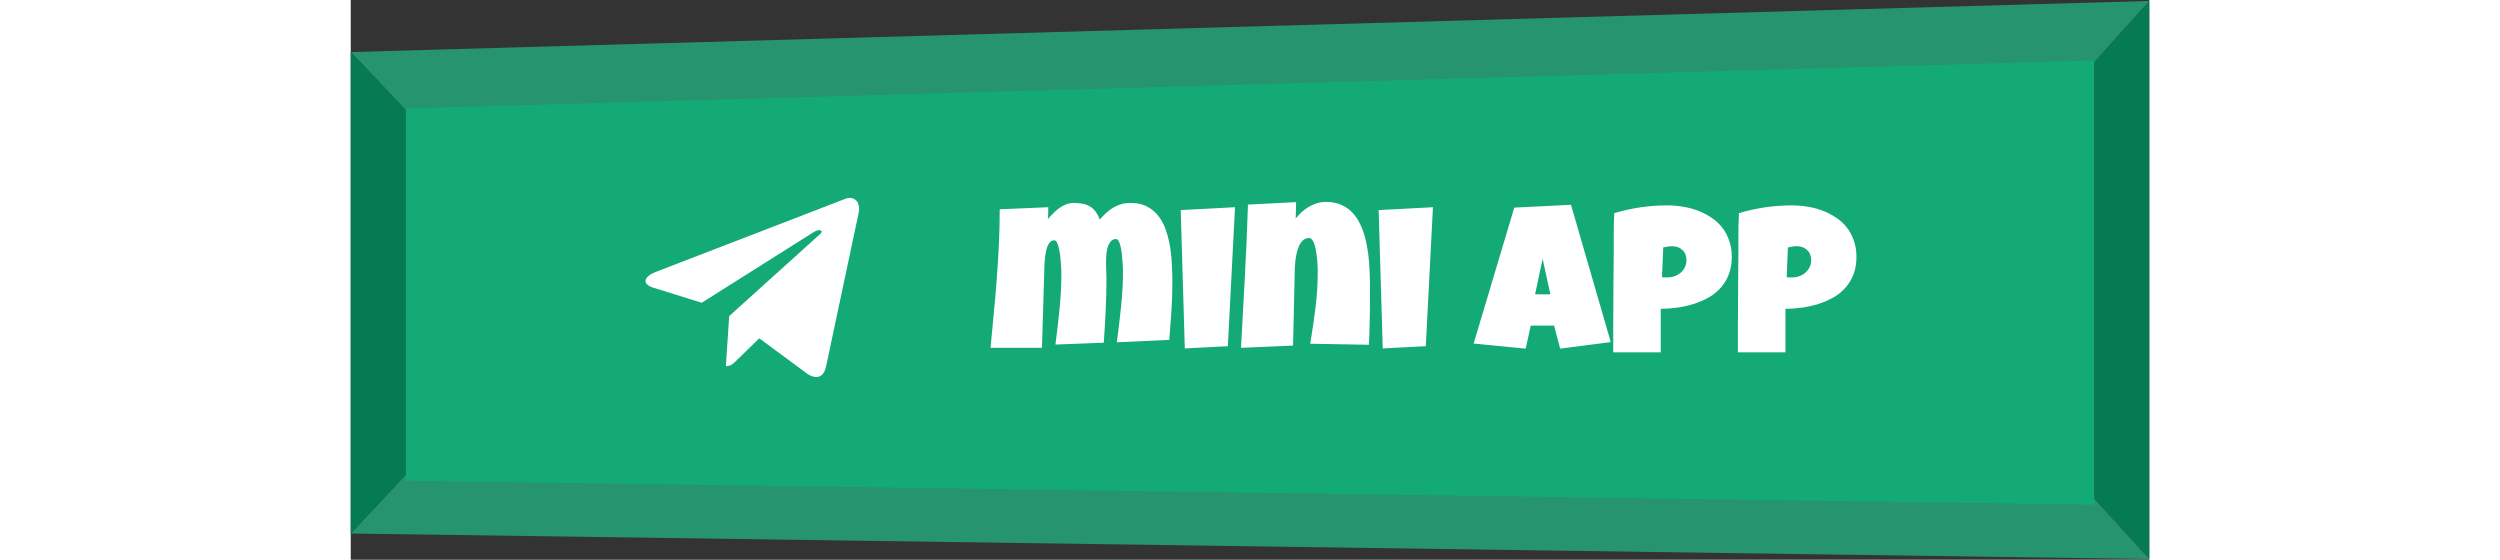   <svg width="335" height="75" viewBox="0 0 241 75" fill="none" xmlns="http://www.w3.org/2000/svg">
                <rect x="0" y="0" width="241" height="75" fill="#333333" stroke="none"/>
                <path d="M241 0.126V74.911L233.641 66.834V8.312L241 0.126Z" fill="#067A52" />
                <path d="M241 74.911L0 71.491L7.359 63.613L233.641 66.834L241 74.911Z" fill="#26956F" />
                <path d="M241 0.126L233.641 8.312L7.359 14.744L0 6.976L241 0.126Z" fill="#26956F" />
                <path d="M7.359 14.744V63.614L0 71.491V6.977L7.359 14.744Z" fill="#067A52" />
                <path d="M233.642 8.103V67.624L7.359 64.404V14.534L233.642 8.103Z" fill="#13AA76" />
                <path d="M66.185 26.676L40.836 36.451C39.106 37.146 39.116 38.111 40.519 38.541L47.027 40.571L62.085 31.071C62.797 30.638 63.447 30.871 62.913 31.345L50.713 42.356H50.71L50.713 42.357L50.264 49.065C50.922 49.065 51.212 48.764 51.581 48.408L54.742 45.334L61.317 50.191C62.529 50.858 63.4 50.515 63.702 49.068L68.018 28.726C68.46 26.955 67.342 26.153 66.185 26.676Z" fill="white" />
                <path d="M110.096 37.748C110.096 39.052 110.055 40.351 109.973 41.645C109.891 42.939 109.795 44.238 109.686 45.541L102.658 45.87C102.868 44.284 103.055 42.698 103.219 41.112C103.392 39.517 103.479 37.922 103.479 36.327C103.479 36.226 103.474 36.053 103.465 35.807C103.456 35.552 103.438 35.265 103.41 34.946C103.392 34.627 103.36 34.299 103.314 33.961C103.278 33.615 103.223 33.301 103.15 33.018C103.087 32.726 103.005 32.489 102.904 32.307C102.804 32.125 102.686 32.034 102.549 32.034C102.23 32.034 101.979 32.157 101.797 32.403C101.615 32.64 101.478 32.927 101.387 33.264C101.305 33.601 101.255 33.948 101.236 34.303C101.218 34.65 101.209 34.932 101.209 35.151C101.209 35.534 101.218 35.916 101.236 36.299C101.255 36.682 101.264 37.074 101.264 37.475C101.264 38.888 101.227 40.296 101.154 41.7C101.09 43.103 101.008 44.512 100.908 45.924L94.428 46.17C94.637 44.584 94.82 43.003 94.975 41.426C95.139 39.84 95.221 38.25 95.221 36.655C95.221 36.554 95.216 36.372 95.207 36.108C95.198 35.844 95.18 35.547 95.152 35.219C95.134 34.891 95.102 34.549 95.057 34.194C95.011 33.838 94.952 33.515 94.879 33.223C94.815 32.922 94.733 32.676 94.633 32.485C94.533 32.294 94.409 32.198 94.264 32.198C94.036 32.198 93.844 32.289 93.689 32.471C93.534 32.644 93.407 32.872 93.307 33.155C93.216 33.437 93.143 33.752 93.088 34.098C93.042 34.435 93.006 34.768 92.978 35.096C92.96 35.424 92.947 35.73 92.938 36.012C92.938 36.286 92.933 36.491 92.924 36.627L92.623 46.608H85.732C85.878 45.068 86.024 43.523 86.17 41.973C86.325 40.424 86.457 38.879 86.566 37.338C86.685 35.789 86.781 34.239 86.853 32.69C86.926 31.14 86.963 29.591 86.963 28.041L93.471 27.768L93.443 29.354C93.644 29.099 93.872 28.844 94.127 28.588C94.382 28.324 94.651 28.092 94.934 27.891C95.225 27.681 95.531 27.513 95.85 27.385C96.178 27.258 96.515 27.194 96.861 27.194C97.308 27.194 97.709 27.23 98.064 27.303C98.42 27.367 98.739 27.481 99.022 27.645C99.313 27.809 99.568 28.037 99.787 28.329C100.006 28.611 100.197 28.971 100.361 29.409C100.653 29.09 100.945 28.794 101.236 28.52C101.537 28.247 101.852 28.014 102.18 27.823C102.508 27.622 102.863 27.467 103.246 27.358C103.629 27.248 104.053 27.194 104.518 27.194C105.402 27.194 106.154 27.367 106.773 27.713C107.393 28.051 107.908 28.502 108.318 29.067C108.738 29.632 109.061 30.279 109.289 31.008C109.526 31.738 109.704 32.494 109.822 33.278C109.941 34.062 110.014 34.841 110.041 35.616C110.077 36.391 110.096 37.101 110.096 37.748ZM118.49 27.768L117.533 46.389L111.764 46.69L111.217 28.151L118.49 27.768ZM136.578 40.1C136.578 41.13 136.564 42.151 136.537 43.163C136.519 44.165 136.487 45.177 136.441 46.198L128.566 46.061C128.84 44.448 129.077 42.839 129.277 41.235C129.478 39.622 129.578 37.995 129.578 36.354C129.578 36.236 129.574 36.044 129.564 35.78C129.555 35.516 129.537 35.219 129.51 34.891C129.482 34.554 129.441 34.212 129.387 33.866C129.341 33.51 129.273 33.187 129.182 32.895C129.1 32.603 128.995 32.366 128.867 32.184C128.749 31.993 128.603 31.897 128.43 31.897C128.12 31.897 127.855 31.988 127.637 32.17C127.427 32.353 127.249 32.59 127.104 32.881C126.967 33.164 126.857 33.483 126.775 33.838C126.693 34.194 126.63 34.549 126.584 34.905C126.548 35.26 126.52 35.597 126.502 35.916C126.493 36.226 126.488 36.482 126.488 36.682C126.443 38.295 126.406 39.9 126.379 41.495C126.352 43.081 126.315 44.685 126.27 46.307L119.297 46.608C119.479 43.391 119.652 40.191 119.816 37.01C119.99 33.829 120.126 30.63 120.227 27.413L126.68 27.084L126.625 29.272C126.88 28.962 127.154 28.67 127.445 28.397C127.746 28.123 128.065 27.891 128.402 27.7C128.74 27.499 129.095 27.344 129.469 27.235C129.852 27.116 130.253 27.057 130.672 27.057C131.447 27.057 132.126 27.185 132.709 27.44C133.292 27.695 133.794 28.041 134.213 28.479C134.632 28.916 134.983 29.436 135.266 30.038C135.548 30.63 135.776 31.264 135.949 31.938C136.122 32.612 136.255 33.319 136.346 34.057C136.437 34.786 136.496 35.506 136.523 36.217C136.56 36.928 136.578 37.616 136.578 38.282C136.578 38.947 136.578 39.553 136.578 40.1ZM145.014 27.768L144.057 46.389L138.287 46.69L137.74 28.151L145.014 27.768ZM168.844 45.842L162.062 46.717L161.242 43.627H158.125L157.441 46.717L150.469 46.034L155.91 27.823L163.512 27.44L168.844 45.842ZM160.75 39.444L159.711 34.686L158.699 39.444H160.75ZM185.059 34.413C185.059 35.297 184.926 36.081 184.662 36.764C184.398 37.448 184.033 38.049 183.568 38.569C183.113 39.079 182.575 39.512 181.955 39.868C181.335 40.214 180.67 40.501 179.959 40.729C179.257 40.948 178.528 41.112 177.771 41.221C177.015 41.322 176.272 41.376 175.543 41.385V47.209H169.172C169.172 46.17 169.172 45.159 169.172 44.174C169.181 43.19 169.186 42.215 169.186 41.248C169.195 40.273 169.199 39.294 169.199 38.309C169.208 37.325 169.217 36.308 169.227 35.26C169.245 34.148 169.249 33.036 169.24 31.924C169.231 30.812 169.254 29.691 169.309 28.561C170.475 28.215 171.642 27.955 172.809 27.782C173.975 27.609 175.178 27.522 176.418 27.522C177.12 27.522 177.822 27.581 178.523 27.7C179.225 27.809 179.895 27.987 180.533 28.233C181.18 28.479 181.777 28.789 182.324 29.163C182.88 29.527 183.359 29.965 183.76 30.475C184.161 30.985 184.475 31.569 184.703 32.225C184.94 32.881 185.059 33.611 185.059 34.413ZM178.988 34.877C178.988 34.285 178.806 33.825 178.441 33.497C178.086 33.159 177.621 32.991 177.047 32.991C176.855 32.991 176.655 33.009 176.445 33.045C176.245 33.073 176.053 33.109 175.871 33.155L175.707 37.147C175.835 37.165 175.958 37.174 176.076 37.174C176.195 37.174 176.318 37.174 176.445 37.174C176.773 37.174 177.088 37.12 177.389 37.01C177.699 36.901 177.972 36.746 178.209 36.545C178.446 36.336 178.633 36.094 178.77 35.821C178.915 35.538 178.988 35.224 178.988 34.877ZM201.766 34.413C201.766 35.297 201.633 36.081 201.369 36.764C201.105 37.448 200.74 38.049 200.275 38.569C199.82 39.079 199.282 39.512 198.662 39.868C198.042 40.214 197.377 40.501 196.666 40.729C195.964 40.948 195.235 41.112 194.479 41.221C193.722 41.322 192.979 41.376 192.25 41.385V47.209H185.879C185.879 46.17 185.879 45.159 185.879 44.174C185.888 43.19 185.893 42.215 185.893 41.248C185.902 40.273 185.906 39.294 185.906 38.309C185.915 37.325 185.924 36.308 185.934 35.26C185.952 34.148 185.956 33.036 185.947 31.924C185.938 30.812 185.961 29.691 186.016 28.561C187.182 28.215 188.349 27.955 189.516 27.782C190.682 27.609 191.885 27.522 193.125 27.522C193.827 27.522 194.529 27.581 195.23 27.7C195.932 27.809 196.602 27.987 197.24 28.233C197.887 28.479 198.484 28.789 199.031 29.163C199.587 29.527 200.066 29.965 200.467 30.475C200.868 30.985 201.182 31.569 201.41 32.225C201.647 32.881 201.766 33.611 201.766 34.413ZM195.695 34.877C195.695 34.285 195.513 33.825 195.148 33.497C194.793 33.159 194.328 32.991 193.754 32.991C193.562 32.991 193.362 33.009 193.152 33.045C192.952 33.073 192.76 33.109 192.578 33.155L192.414 37.147C192.542 37.165 192.665 37.174 192.783 37.174C192.902 37.174 193.025 37.174 193.152 37.174C193.48 37.174 193.795 37.12 194.096 37.01C194.406 36.901 194.679 36.746 194.916 36.545C195.153 36.336 195.34 36.094 195.477 35.821C195.622 35.538 195.695 35.224 195.695 34.877Z" fill="white" />
            </svg>